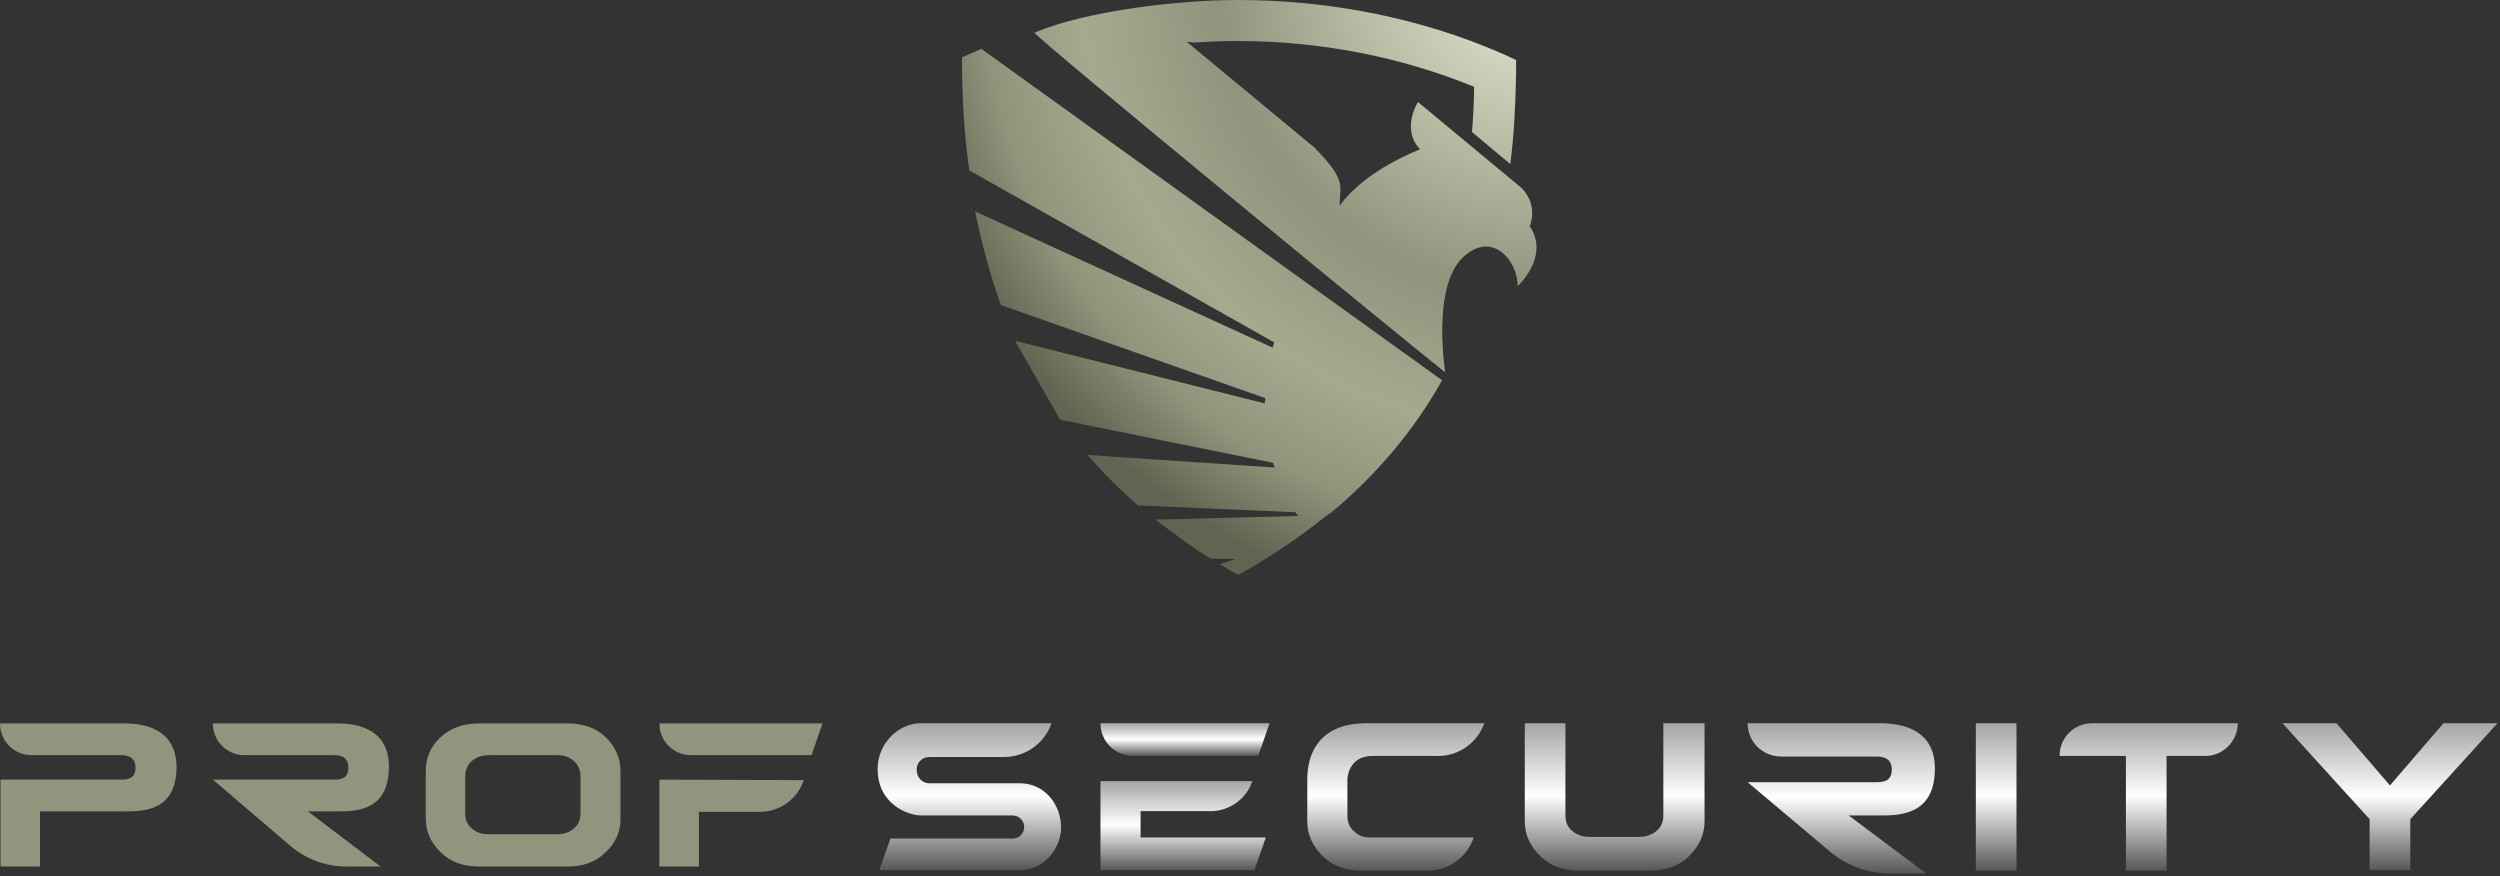 <svg width="679" height="238" viewBox="0 0 679 238" fill="none" xmlns="http://www.w3.org/2000/svg">
<rect x="0" y="0" width="679" height="238" fill="#333333" stroke="none"/>
<path fill-rule="evenodd" clip-rule="evenodd" d="M399.797 35.855C400.083 31.998 400.367 27.855 400.367 23.57C380.416 15.428 358.47 11.142 336.238 11.142C332.248 11.142 328.257 11.285 324.267 11.571C323.127 11.428 322.415 11.285 322.415 11.428L356.902 39.997C366.451 49.568 363.6 50.853 363.884 55.853C370.725 46.139 385.688 40.569 385.688 40.569C380.416 34.997 385.118 27.712 385.118 27.712L413.193 50.996C418.038 55.853 415.473 61.424 415.473 61.424C421.031 69.709 412.196 77.709 412.196 77.709C412.196 70.566 405.071 62.424 397.233 69.995C388.825 78.137 392.529 101.136 392.529 101.136C382.838 93.565 280.232 9.285 280.945 8.856C295.765 2.714 320.705 0 336.238 0C361.32 0 386.258 5 408.348 14.713L411.769 16.285V19.998C411.626 28.569 411.199 36.712 410.2 44.568L399.797 35.855ZM261.278 15.57C261.278 26.284 261.848 36.712 263.274 46.282L346.071 92.993C345.93 93.422 345.787 93.85 345.644 94.422L264.842 57.425C266.695 66.424 268.973 74.852 271.824 82.851L343.649 108.135C343.649 108.564 343.506 108.993 343.506 109.564L275.671 92.565L287.927 113.992L345.787 125.706C345.93 126.42 345.93 126.277 346.214 126.991L295.338 123.563C299.614 128.42 304.032 132.848 309.02 137.276L351.915 139.133C352.057 139.562 352.342 139.847 352.628 140.133L313.864 141.133C318.139 144.419 323.983 148.847 328.828 151.704C330.824 151.704 333.104 151.847 335.525 151.847L331.251 153.275C332.961 154.132 334.528 155.275 336.381 156.132C344.361 151.704 352.485 146.276 359.61 140.562L361.177 139.419H361.32C374.003 128.848 383.978 116.992 391.675 103.279L266.552 13.285L261.278 15.57Z" fill="url(#paint0_radial_9_55)"/>
<path d="M179.099 211.746V235.354H189.817V220.511H206.316C211.816 220.511 216.611 216.977 218.303 211.888L179.099 211.746Z" fill="#92957E"/>
<path d="M179.099 196.48C179.099 201.286 182.907 205.103 187.702 205.103H220.419L223.381 196.48H179.099Z" fill="#92957E"/>
<path d="M115.639 209.344C115.639 205.81 116.908 202.841 119.588 200.297C122.267 197.752 125.793 196.48 130.164 196.48H153.997C158.511 196.48 162.036 197.752 164.574 200.297C167.112 202.841 168.522 205.81 168.522 209.344V222.49C168.522 225.882 167.253 228.851 164.574 231.395C161.895 234.082 158.511 235.354 153.997 235.354H130.164C125.793 235.354 122.267 234.082 119.588 231.395C116.908 228.709 115.639 225.742 115.639 222.348V209.344ZM151.177 226.589C153.151 226.589 154.702 226.024 155.83 225.035C157.1 224.045 157.664 222.631 157.664 220.794V210.899C157.664 209.061 156.959 207.647 155.83 206.658C154.561 205.527 153.01 205.103 151.177 205.103H132.844C130.87 205.103 129.318 205.668 128.19 206.658C127.062 207.647 126.357 209.061 126.357 210.899V220.934C126.357 222.631 126.921 224.045 128.19 225.035C129.459 226.165 131.011 226.589 132.844 226.589H151.177Z" fill="#92957E"/>
<path d="M91.665 220.369C96.742 220.369 105.626 220.228 105.626 208.214C105.626 198.035 97.165 196.48 91.665 196.48H57.819C57.819 201.286 61.627 205.103 66.422 205.103H90.678C91.947 205.103 94.626 205.245 94.626 208.495C94.626 211.748 92.088 211.748 90.537 211.748H57.819L78.832 229.699C83.062 233.375 88.562 235.354 94.062 235.354H103.37L83.626 220.369H91.665Z" fill="#92957E"/>
<path d="M33.846 196.48H0C0 201.286 3.808 205.103 8.602 205.103H10.718H32.858C34.128 205.103 36.807 205.245 36.807 208.495C36.807 211.748 34.269 211.748 32.717 211.748H10.859H0.141V235.354H10.859V220.369H33.987C39.063 220.369 47.948 220.228 47.948 208.214C47.807 198.035 39.345 196.48 33.846 196.48Z" fill="#92957E"/>
<path d="M654.634 222.496V236.334H643.591V222.496L619.906 196.425H634.581L649.113 213.32L663.644 196.425H678.32L654.634 222.496Z" fill="url(#paint1_linear_9_55)"/>
<path d="M607.768 196.425H568.243C563.302 196.425 559.379 200.357 559.379 205.309H577.397V236.479H588.44V205.309H599.049C603.699 205.309 607.768 201.377 607.768 196.425Z" fill="url(#paint2_linear_9_55)"/>
<path d="M547.678 196.425V236.479H536.634V196.425H547.678Z" fill="url(#paint3_linear_9_55)"/>
<path d="M462.953 196.425V223.078C462.953 226.575 461.645 229.633 458.884 232.401C456.123 235.168 452.635 236.479 447.985 236.479H429.096C424.59 236.479 420.958 235.168 418.197 232.401C415.436 229.633 414.128 226.575 414.128 223.078V196.425H425.171V221.478C425.171 223.225 425.754 224.681 427.06 225.701C428.369 226.866 429.967 227.303 431.857 227.303H445.08C447.113 227.303 448.712 226.721 449.874 225.701C451.182 224.681 451.763 223.225 451.763 221.478V196.425H462.953Z" fill="url(#paint4_linear_9_55)"/>
<path d="M367.842 225.846C366.534 224.827 365.953 223.37 365.953 221.478V217.69V215.65V211.573C365.953 211.573 366.099 205.309 372.783 205.309H390.656C396.324 205.309 401.264 201.668 403.153 196.425H379.176C378.885 196.425 378.741 196.425 378.45 196.425H371.184C357.67 196.425 355.056 205.454 355.056 211.573V212.155V216.961V218.855V223.078C355.056 226.575 356.362 229.633 359.123 232.401C361.884 235.168 365.518 236.479 370.022 236.479H387.751C393.417 236.479 398.503 232.838 400.247 227.448H372.783C370.603 227.595 369.004 227.012 367.842 225.846Z" fill="url(#paint5_linear_9_55)"/>
<path d="M309.786 220.311H328.821C333.908 220.311 338.558 216.961 340.157 212.155H298.887V236.334H340.738L343.789 227.448H309.786V220.311Z" fill="url(#paint6_linear_9_55)"/>
<path d="M341.754 205.309L344.807 196.425H298.887C298.887 201.377 302.812 205.309 307.752 205.309H341.754Z" fill="url(#paint7_linear_9_55)"/>
<path d="M277.014 212.738H252.167C250.422 212.591 248.97 211.135 248.97 209.097C248.97 206.621 251.003 205.601 252.311 205.601H272.655C278.467 205.601 283.698 201.959 285.587 196.425H249.987C244.029 196.425 238.361 201.959 238.361 208.805C238.361 218.564 246.79 221.478 250.132 221.478H274.835C277.451 221.478 278.177 223.662 278.177 224.536C278.177 226.43 276.724 227.74 275.125 227.74H241.849L238.798 236.334H276.579C285.152 236.334 288.204 228.613 288.204 224.972C288.204 218.273 283.554 212.738 277.014 212.738Z" fill="url(#paint8_linear_9_55)"/>
<path d="M510.659 221.487C516.061 221.487 525.512 221.339 525.512 208.733C525.512 198.056 516.511 196.425 510.659 196.425H474.654C474.654 201.467 478.704 205.471 483.805 205.471H509.61C510.959 205.471 513.811 205.619 513.811 209.031C513.811 212.44 511.11 212.44 509.459 212.44H474.654L497.007 231.275C501.508 235.132 507.36 237.208 513.21 237.208H523.111L502.108 221.487H510.659Z" fill="url(#paint9_linear_9_55)"/>
<defs>
<radialGradient id="paint0_radial_9_55" cx="0" cy="0" r="1" gradientUnits="userSpaceOnUse" gradientTransform="translate(418.468 -8.828) scale(196.255 196.72)">
<stop stop-color="#EEEED9"/>
<stop offset="0.451" stop-color="#91947D"/>
<stop offset="0.638" stop-color="#A7A98F"/>
<stop offset="0.774" stop-color="#91937B"/>
<stop offset="0.897" stop-color="#616450"/>
</radialGradient>
<linearGradient id="paint1_linear_9_55" x1="649.113" y1="196.425" x2="649.113" y2="236.334" gradientUnits="userSpaceOnUse">
<stop stop-color="#A5A5A5"/>
<stop offset="0.493" stop-color="white"/>
<stop offset="1" stop-color="#575757"/>
</linearGradient>
<linearGradient id="paint2_linear_9_55" x1="583.573" y1="196.425" x2="583.573" y2="236.479" gradientUnits="userSpaceOnUse">
<stop stop-color="#A5A5A5"/>
<stop offset="0.493" stop-color="white"/>
<stop offset="1" stop-color="#575757"/>
</linearGradient>
<linearGradient id="paint3_linear_9_55" x1="542.156" y1="196.425" x2="542.156" y2="236.479" gradientUnits="userSpaceOnUse">
<stop stop-color="#A5A5A5"/>
<stop offset="0.493" stop-color="white"/>
<stop offset="1" stop-color="#575757"/>
</linearGradient>
<linearGradient id="paint4_linear_9_55" x1="438.54" y1="196.425" x2="438.54" y2="236.479" gradientUnits="userSpaceOnUse">
<stop stop-color="#A5A5A5"/>
<stop offset="0.493" stop-color="white"/>
<stop offset="1" stop-color="#575757"/>
</linearGradient>
<linearGradient id="paint5_linear_9_55" x1="379.104" y1="196.425" x2="379.104" y2="236.479" gradientUnits="userSpaceOnUse">
<stop stop-color="#A5A5A5"/>
<stop offset="0.493" stop-color="white"/>
<stop offset="1" stop-color="#575757"/>
</linearGradient>
<linearGradient id="paint6_linear_9_55" x1="321.338" y1="212.155" x2="321.338" y2="236.334" gradientUnits="userSpaceOnUse">
<stop stop-color="#A5A5A5"/>
<stop offset="0.493" stop-color="white"/>
<stop offset="1" stop-color="#575757"/>
</linearGradient>
<linearGradient id="paint7_linear_9_55" x1="321.847" y1="196.425" x2="321.847" y2="205.309" gradientUnits="userSpaceOnUse">
<stop stop-color="#A5A5A5"/>
<stop offset="0.493" stop-color="white"/>
<stop offset="1" stop-color="#575757"/>
</linearGradient>
<linearGradient id="paint8_linear_9_55" x1="263.283" y1="196.425" x2="263.283" y2="236.334" gradientUnits="userSpaceOnUse">
<stop stop-color="#A5A5A5"/>
<stop offset="0.493" stop-color="white"/>
<stop offset="1" stop-color="#575757"/>
</linearGradient>
<linearGradient id="paint9_linear_9_55" x1="500.082" y1="196.425" x2="500.082" y2="237.208" gradientUnits="userSpaceOnUse">
<stop stop-color="#A5A5A5"/>
<stop offset="0.493" stop-color="white"/>
<stop offset="1" stop-color="#575757"/>
</linearGradient>
</defs>
</svg>
